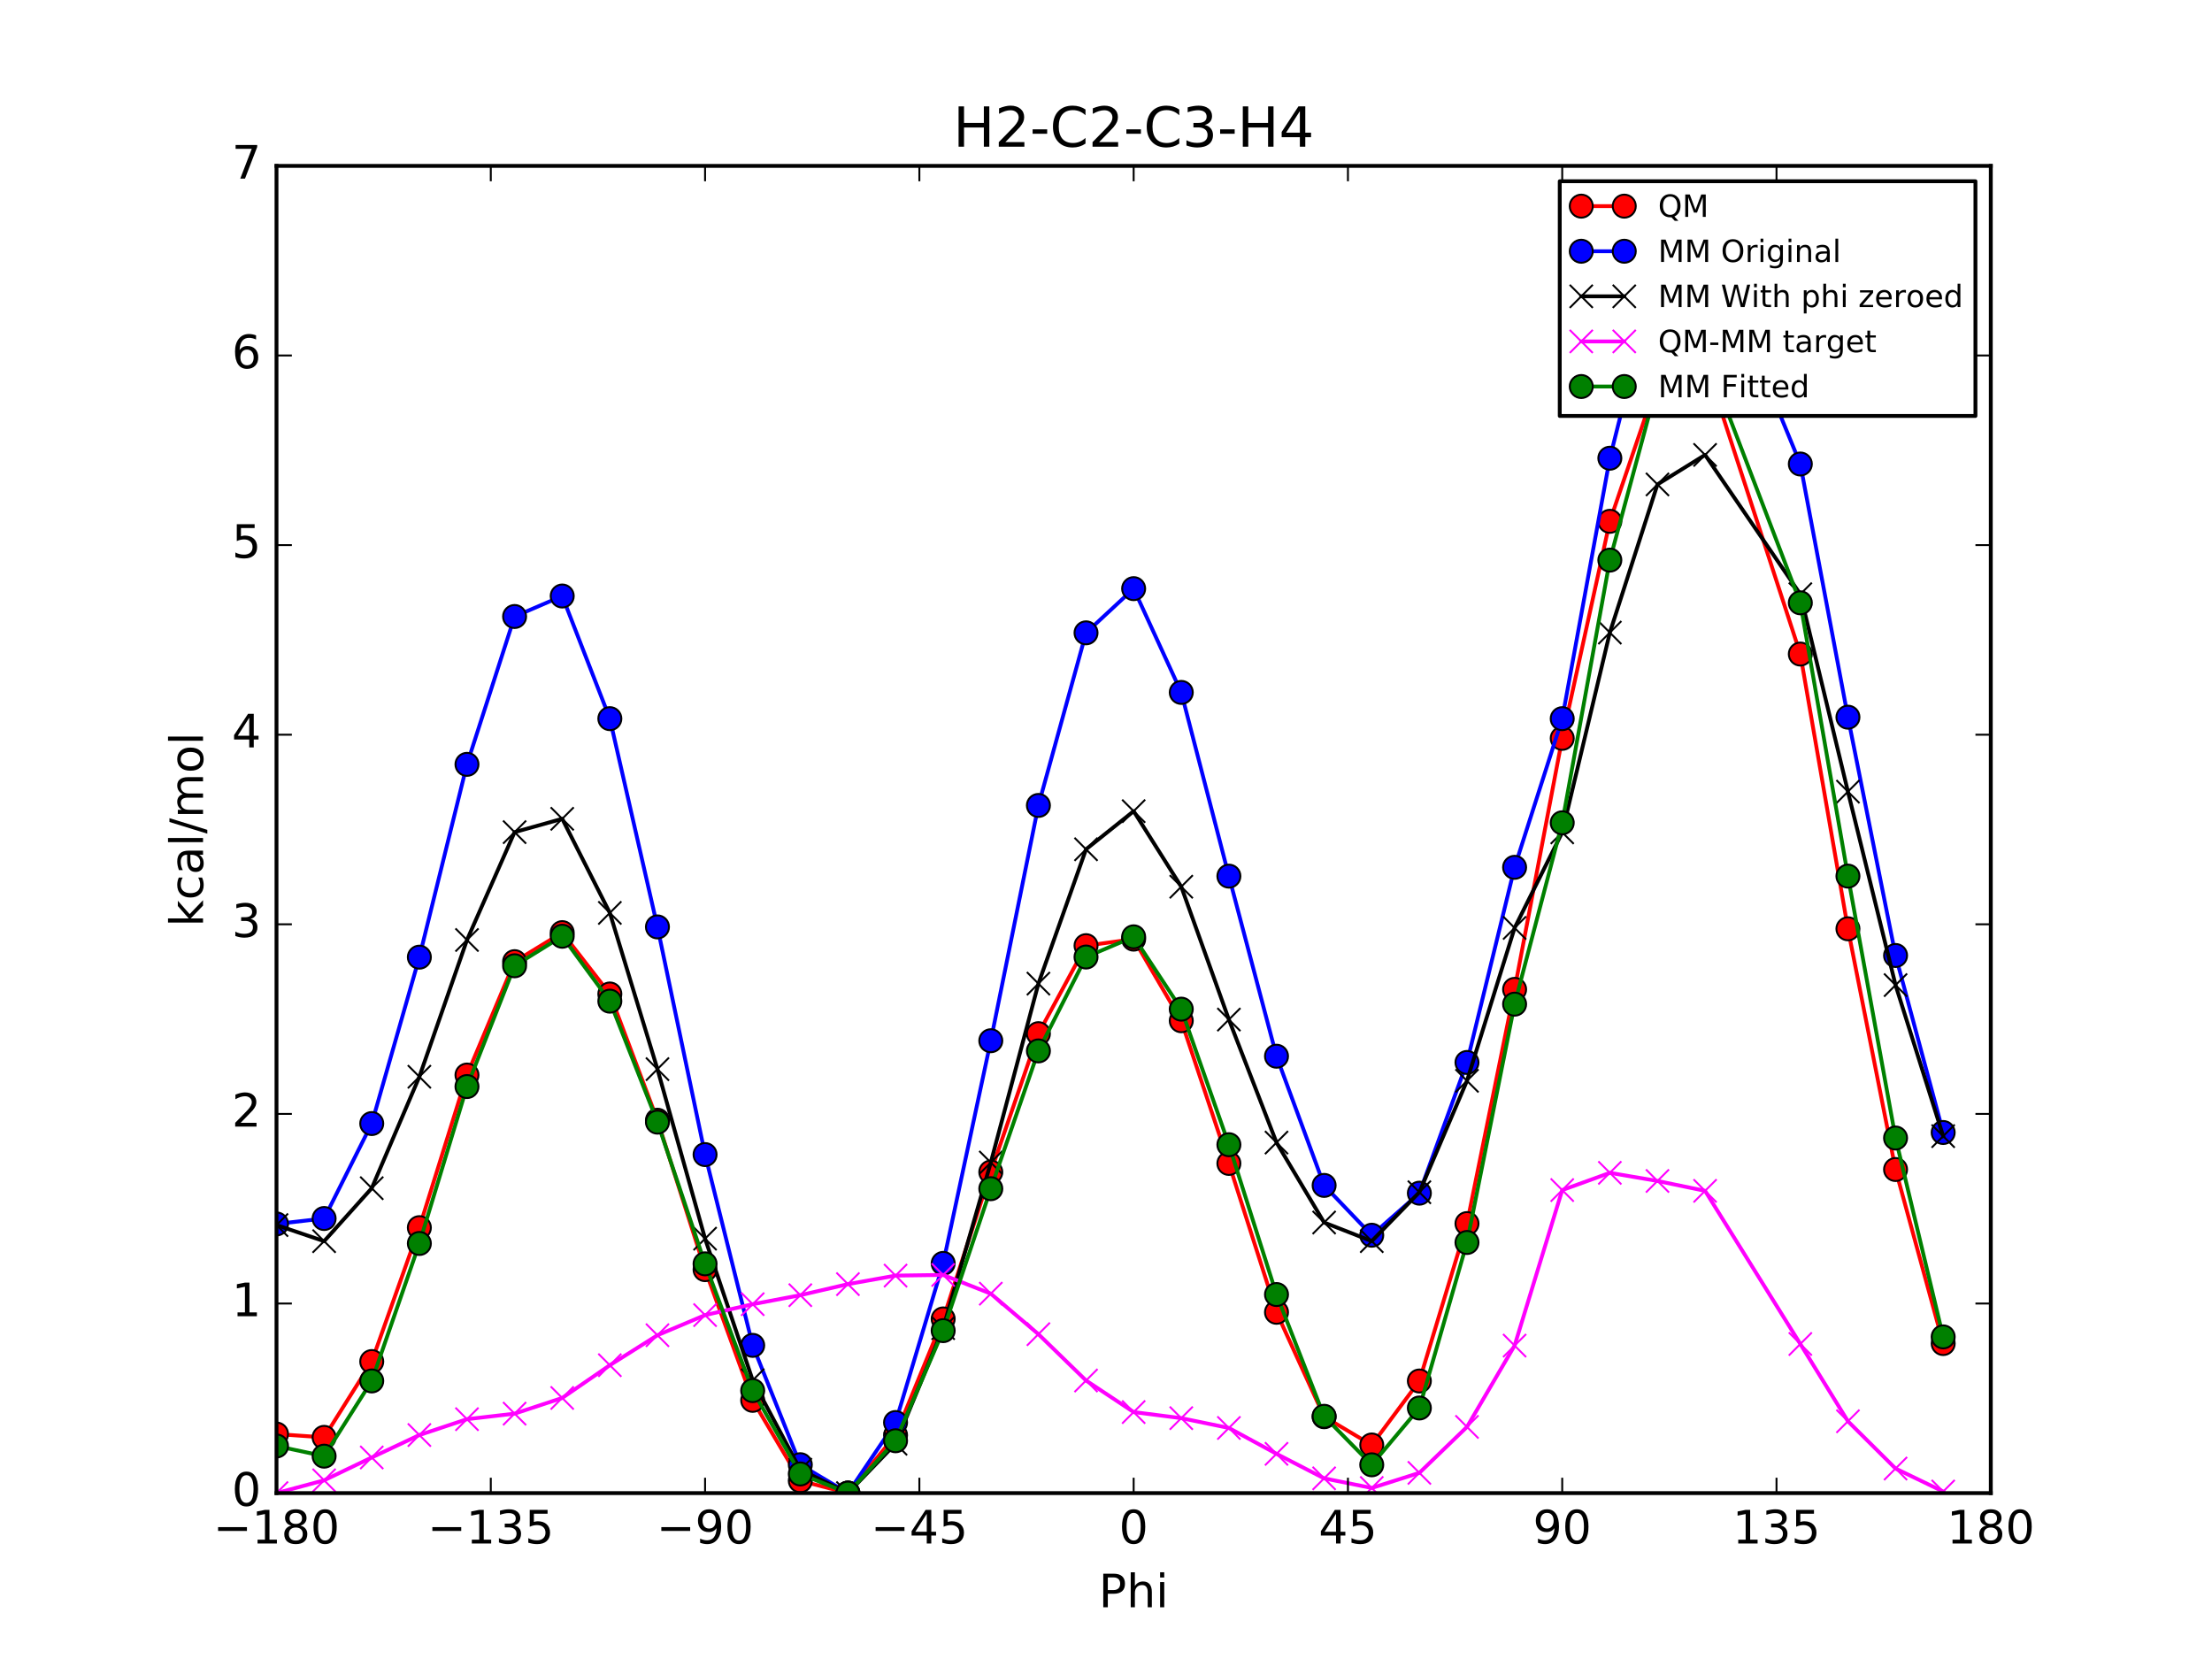 <?xml version="1.0" encoding="utf-8" standalone="no"?>
<!DOCTYPE svg PUBLIC "-//W3C//DTD SVG 1.1//EN"
  "http://www.w3.org/Graphics/SVG/1.1/DTD/svg11.dtd">
<!-- Created with matplotlib (http://matplotlib.org/) -->
<svg height="432pt" version="1.1" viewBox="0 0 576 432" width="576pt" xmlns="http://www.w3.org/2000/svg" xmlns:xlink="http://www.w3.org/1999/xlink">
 <defs>
  <style type="text/css">
*{stroke-linecap:butt;stroke-linejoin:round;stroke-miterlimit:100000;}
  </style>
 </defs>
 <g id="figure_1">
  <g id="patch_1">
   <path d="M 0 432 
L 576 432 
L 576 0 
L 0 0 
z
" style="fill:#ffffff;"/>
  </g>
  <g id="axes_1">
   <g id="patch_2">
    <path d="M 72 388.8 
L 518.4 388.8 
L 518.4 43.2 
L 72 43.2 
z
" style="fill:#ffffff;"/>
   </g>
   <g id="line2d_1">
    <path clip-path="url(#p1c3693e12d)" d="M 72.001 373.425 
L 84.4 374.288 
L 96.8 354.546 
L 109.2 319.678 
L 121.6 279.938 
L 134 250.413 
L 146.4 242.854 
L 158.8 258.829 
L 171.2 291.705 
L 183.6 330.614 
L 196 364.647 
L 208.4 385.587 
L 220.8 388.8 
L 233.2 373.721 
L 245.6 343.446 
L 258 305.204 
L 270.4 269.165 
L 282.8 246.247 
L 295.199 244.547 
L 307.6 265.8 
L 320 302.952 
L 332.4 341.714 
L 344.8 368.914 
L 357.2 376.272 
L 369.6 359.607 
L 382 318.619 
L 394.4 257.632 
L 406.8 192.262 
L 419.2 135.75 
L 431.6 99.278 
L 444 94.169 
L 468.8 170.315 
L 481.2 241.856 
L 493.6 304.539 
L 506 349.854 
" style="fill:none;stroke:#ff0000;stroke-linecap:square;"/>
    <defs>
     <path d="M 0 3 
C 0.796 3 1.559 2.684 2.121 2.121 
C 2.684 1.559 3 0.796 3 0 
C 3 -0.796 2.684 -1.559 2.121 -2.121 
C 1.559 -2.684 0.796 -3 0 -3 
C -0.796 -3 -1.559 -2.684 -2.121 -2.121 
C -2.684 -1.559 -3 -0.796 -3 0 
C -3 0.796 -2.684 1.559 -2.121 2.121 
C -1.559 2.684 -0.796 3 0 3 
z
" id="m25668b4a62" style="stroke:#000000;stroke-width:0.5;"/>
    </defs>
    <g clip-path="url(#p1c3693e12d)">
     <use style="fill:#ff0000;stroke:#000000;stroke-width:0.5;" x="72.001" xlink:href="#m25668b4a62" y="373.425"/>
     <use style="fill:#ff0000;stroke:#000000;stroke-width:0.5;" x="84.4" xlink:href="#m25668b4a62" y="374.288"/>
     <use style="fill:#ff0000;stroke:#000000;stroke-width:0.5;" x="96.8" xlink:href="#m25668b4a62" y="354.546"/>
     <use style="fill:#ff0000;stroke:#000000;stroke-width:0.5;" x="109.2" xlink:href="#m25668b4a62" y="319.678"/>
     <use style="fill:#ff0000;stroke:#000000;stroke-width:0.5;" x="121.6" xlink:href="#m25668b4a62" y="279.938"/>
     <use style="fill:#ff0000;stroke:#000000;stroke-width:0.5;" x="134" xlink:href="#m25668b4a62" y="250.413"/>
     <use style="fill:#ff0000;stroke:#000000;stroke-width:0.5;" x="146.4" xlink:href="#m25668b4a62" y="242.854"/>
     <use style="fill:#ff0000;stroke:#000000;stroke-width:0.5;" x="158.8" xlink:href="#m25668b4a62" y="258.829"/>
     <use style="fill:#ff0000;stroke:#000000;stroke-width:0.5;" x="171.2" xlink:href="#m25668b4a62" y="291.705"/>
     <use style="fill:#ff0000;stroke:#000000;stroke-width:0.5;" x="183.6" xlink:href="#m25668b4a62" y="330.614"/>
     <use style="fill:#ff0000;stroke:#000000;stroke-width:0.5;" x="196" xlink:href="#m25668b4a62" y="364.647"/>
     <use style="fill:#ff0000;stroke:#000000;stroke-width:0.5;" x="208.4" xlink:href="#m25668b4a62" y="385.587"/>
     <use style="fill:#ff0000;stroke:#000000;stroke-width:0.5;" x="220.8" xlink:href="#m25668b4a62" y="388.8"/>
     <use style="fill:#ff0000;stroke:#000000;stroke-width:0.5;" x="233.2" xlink:href="#m25668b4a62" y="373.721"/>
     <use style="fill:#ff0000;stroke:#000000;stroke-width:0.5;" x="245.6" xlink:href="#m25668b4a62" y="343.446"/>
     <use style="fill:#ff0000;stroke:#000000;stroke-width:0.5;" x="258" xlink:href="#m25668b4a62" y="305.204"/>
     <use style="fill:#ff0000;stroke:#000000;stroke-width:0.5;" x="270.4" xlink:href="#m25668b4a62" y="269.165"/>
     <use style="fill:#ff0000;stroke:#000000;stroke-width:0.5;" x="282.8" xlink:href="#m25668b4a62" y="246.247"/>
     <use style="fill:#ff0000;stroke:#000000;stroke-width:0.5;" x="295.199" xlink:href="#m25668b4a62" y="244.547"/>
     <use style="fill:#ff0000;stroke:#000000;stroke-width:0.5;" x="307.6" xlink:href="#m25668b4a62" y="265.8"/>
     <use style="fill:#ff0000;stroke:#000000;stroke-width:0.5;" x="320" xlink:href="#m25668b4a62" y="302.952"/>
     <use style="fill:#ff0000;stroke:#000000;stroke-width:0.5;" x="332.4" xlink:href="#m25668b4a62" y="341.714"/>
     <use style="fill:#ff0000;stroke:#000000;stroke-width:0.5;" x="344.8" xlink:href="#m25668b4a62" y="368.914"/>
     <use style="fill:#ff0000;stroke:#000000;stroke-width:0.5;" x="357.2" xlink:href="#m25668b4a62" y="376.272"/>
     <use style="fill:#ff0000;stroke:#000000;stroke-width:0.5;" x="369.6" xlink:href="#m25668b4a62" y="359.607"/>
     <use style="fill:#ff0000;stroke:#000000;stroke-width:0.5;" x="382" xlink:href="#m25668b4a62" y="318.619"/>
     <use style="fill:#ff0000;stroke:#000000;stroke-width:0.5;" x="394.4" xlink:href="#m25668b4a62" y="257.632"/>
     <use style="fill:#ff0000;stroke:#000000;stroke-width:0.5;" x="406.8" xlink:href="#m25668b4a62" y="192.262"/>
     <use style="fill:#ff0000;stroke:#000000;stroke-width:0.5;" x="419.2" xlink:href="#m25668b4a62" y="135.75"/>
     <use style="fill:#ff0000;stroke:#000000;stroke-width:0.5;" x="431.6" xlink:href="#m25668b4a62" y="99.278"/>
     <use style="fill:#ff0000;stroke:#000000;stroke-width:0.5;" x="444" xlink:href="#m25668b4a62" y="94.169"/>
     <use style="fill:#ff0000;stroke:#000000;stroke-width:0.5;" x="468.8" xlink:href="#m25668b4a62" y="170.315"/>
     <use style="fill:#ff0000;stroke:#000000;stroke-width:0.5;" x="481.2" xlink:href="#m25668b4a62" y="241.856"/>
     <use style="fill:#ff0000;stroke:#000000;stroke-width:0.5;" x="493.6" xlink:href="#m25668b4a62" y="304.539"/>
     <use style="fill:#ff0000;stroke:#000000;stroke-width:0.5;" x="506" xlink:href="#m25668b4a62" y="349.854"/>
    </g>
   </g>
   <g id="line2d_2">
    <path clip-path="url(#p1c3693e12d)" d="M 72.001 318.711 
L 84.4 317.297 
L 96.8 292.571 
L 109.2 249.241 
L 121.6 199.035 
L 134 160.536 
L 146.4 155.201 
L 158.8 187.134 
L 171.2 241.368 
L 183.6 300.653 
L 196 350.331 
L 208.4 381.404 
L 220.8 388.8 
L 233.2 370.42 
L 245.6 328.984 
L 258 271.003 
L 270.4 209.735 
L 282.8 164.791 
L 295.199 153.281 
L 307.6 180.302 
L 320 228.144 
L 332.4 275.036 
L 344.8 308.68 
L 357.2 321.65 
L 369.6 310.7 
L 382 276.663 
L 394.4 225.848 
L 406.8 187.138 
L 419.2 119.318 
L 431.6 70.005 
L 444 60.569 
L 468.8 120.826 
L 481.2 186.754 
L 493.6 248.807 
L 506 294.898 
" style="fill:none;stroke:#0000ff;stroke-linecap:square;"/>
    <defs>
     <path d="M 0 3 
C 0.796 3 1.559 2.684 2.121 2.121 
C 2.684 1.559 3 0.796 3 0 
C 3 -0.796 2.684 -1.559 2.121 -2.121 
C 1.559 -2.684 0.796 -3 0 -3 
C -0.796 -3 -1.559 -2.684 -2.121 -2.121 
C -2.684 -1.559 -3 -0.796 -3 0 
C -3 0.796 -2.684 1.559 -2.121 2.121 
C -1.559 2.684 -0.796 3 0 3 
z
" id="m9c90430de3" style="stroke:#000000;stroke-width:0.5;"/>
    </defs>
    <g clip-path="url(#p1c3693e12d)">
     <use style="fill:#0000ff;stroke:#000000;stroke-width:0.5;" x="72.001" xlink:href="#m9c90430de3" y="318.711"/>
     <use style="fill:#0000ff;stroke:#000000;stroke-width:0.5;" x="84.4" xlink:href="#m9c90430de3" y="317.297"/>
     <use style="fill:#0000ff;stroke:#000000;stroke-width:0.5;" x="96.8" xlink:href="#m9c90430de3" y="292.571"/>
     <use style="fill:#0000ff;stroke:#000000;stroke-width:0.5;" x="109.2" xlink:href="#m9c90430de3" y="249.241"/>
     <use style="fill:#0000ff;stroke:#000000;stroke-width:0.5;" x="121.6" xlink:href="#m9c90430de3" y="199.035"/>
     <use style="fill:#0000ff;stroke:#000000;stroke-width:0.5;" x="134" xlink:href="#m9c90430de3" y="160.536"/>
     <use style="fill:#0000ff;stroke:#000000;stroke-width:0.5;" x="146.4" xlink:href="#m9c90430de3" y="155.201"/>
     <use style="fill:#0000ff;stroke:#000000;stroke-width:0.5;" x="158.8" xlink:href="#m9c90430de3" y="187.134"/>
     <use style="fill:#0000ff;stroke:#000000;stroke-width:0.5;" x="171.2" xlink:href="#m9c90430de3" y="241.368"/>
     <use style="fill:#0000ff;stroke:#000000;stroke-width:0.5;" x="183.6" xlink:href="#m9c90430de3" y="300.653"/>
     <use style="fill:#0000ff;stroke:#000000;stroke-width:0.5;" x="196" xlink:href="#m9c90430de3" y="350.331"/>
     <use style="fill:#0000ff;stroke:#000000;stroke-width:0.5;" x="208.4" xlink:href="#m9c90430de3" y="381.404"/>
     <use style="fill:#0000ff;stroke:#000000;stroke-width:0.5;" x="220.8" xlink:href="#m9c90430de3" y="388.8"/>
     <use style="fill:#0000ff;stroke:#000000;stroke-width:0.5;" x="233.2" xlink:href="#m9c90430de3" y="370.42"/>
     <use style="fill:#0000ff;stroke:#000000;stroke-width:0.5;" x="245.6" xlink:href="#m9c90430de3" y="328.984"/>
     <use style="fill:#0000ff;stroke:#000000;stroke-width:0.5;" x="258" xlink:href="#m9c90430de3" y="271.003"/>
     <use style="fill:#0000ff;stroke:#000000;stroke-width:0.5;" x="270.4" xlink:href="#m9c90430de3" y="209.735"/>
     <use style="fill:#0000ff;stroke:#000000;stroke-width:0.5;" x="282.8" xlink:href="#m9c90430de3" y="164.791"/>
     <use style="fill:#0000ff;stroke:#000000;stroke-width:0.5;" x="295.199" xlink:href="#m9c90430de3" y="153.281"/>
     <use style="fill:#0000ff;stroke:#000000;stroke-width:0.5;" x="307.6" xlink:href="#m9c90430de3" y="180.302"/>
     <use style="fill:#0000ff;stroke:#000000;stroke-width:0.5;" x="320" xlink:href="#m9c90430de3" y="228.144"/>
     <use style="fill:#0000ff;stroke:#000000;stroke-width:0.5;" x="332.4" xlink:href="#m9c90430de3" y="275.036"/>
     <use style="fill:#0000ff;stroke:#000000;stroke-width:0.5;" x="344.8" xlink:href="#m9c90430de3" y="308.68"/>
     <use style="fill:#0000ff;stroke:#000000;stroke-width:0.5;" x="357.2" xlink:href="#m9c90430de3" y="321.65"/>
     <use style="fill:#0000ff;stroke:#000000;stroke-width:0.5;" x="369.6" xlink:href="#m9c90430de3" y="310.7"/>
     <use style="fill:#0000ff;stroke:#000000;stroke-width:0.5;" x="382" xlink:href="#m9c90430de3" y="276.663"/>
     <use style="fill:#0000ff;stroke:#000000;stroke-width:0.5;" x="394.4" xlink:href="#m9c90430de3" y="225.848"/>
     <use style="fill:#0000ff;stroke:#000000;stroke-width:0.5;" x="406.8" xlink:href="#m9c90430de3" y="187.138"/>
     <use style="fill:#0000ff;stroke:#000000;stroke-width:0.5;" x="419.2" xlink:href="#m9c90430de3" y="119.318"/>
     <use style="fill:#0000ff;stroke:#000000;stroke-width:0.5;" x="431.6" xlink:href="#m9c90430de3" y="70.005"/>
     <use style="fill:#0000ff;stroke:#000000;stroke-width:0.5;" x="444" xlink:href="#m9c90430de3" y="60.569"/>
     <use style="fill:#0000ff;stroke:#000000;stroke-width:0.5;" x="468.8" xlink:href="#m9c90430de3" y="120.826"/>
     <use style="fill:#0000ff;stroke:#000000;stroke-width:0.5;" x="481.2" xlink:href="#m9c90430de3" y="186.754"/>
     <use style="fill:#0000ff;stroke:#000000;stroke-width:0.5;" x="493.6" xlink:href="#m9c90430de3" y="248.807"/>
     <use style="fill:#0000ff;stroke:#000000;stroke-width:0.5;" x="506" xlink:href="#m9c90430de3" y="294.898"/>
    </g>
   </g>
   <g id="line2d_3">
    <path clip-path="url(#p1c3693e12d)" d="M 72.001 319.008 
L 84.4 323.202 
L 96.8 309.406 
L 109.2 280.381 
L 121.6 244.77 
L 134 216.686 
L 146.4 213.214 
L 158.8 237.717 
L 171.2 278.401 
L 183.6 322.547 
L 196 359.425 
L 208.4 382.705 
L 220.8 388.8 
L 233.2 375.939 
L 245.6 345.842 
L 258 302.72 
L 270.4 256.134 
L 282.8 221.15 
L 295.199 211.229 
L 307.6 230.9 
L 320 265.495 
L 332.4 297.523 
L 344.8 318.34 
L 357.2 323.19 
L 369.6 310.458 
L 382 281.442 
L 394.4 241.627 
L 406.8 216.75 
L 419.2 164.726 
L 431.6 126.139 
L 444 118.458 
L 468.8 154.729 
L 481.2 206.144 
L 493.6 256.517 
L 506 295.852 
" style="fill:none;stroke:#000000;stroke-linecap:square;"/>
    <defs>
     <path d="M -3 3 
L 3 -3 
M -3 -3 
L 3 3 
" id="m8f3de69d59" style="stroke:#000000;stroke-width:0.5;"/>
    </defs>
    <g clip-path="url(#p1c3693e12d)">
     <use style="stroke:#000000;stroke-width:0.5;" x="72.001" xlink:href="#m8f3de69d59" y="319.008"/>
     <use style="stroke:#000000;stroke-width:0.5;" x="84.4" xlink:href="#m8f3de69d59" y="323.202"/>
     <use style="stroke:#000000;stroke-width:0.5;" x="96.8" xlink:href="#m8f3de69d59" y="309.406"/>
     <use style="stroke:#000000;stroke-width:0.5;" x="109.2" xlink:href="#m8f3de69d59" y="280.381"/>
     <use style="stroke:#000000;stroke-width:0.5;" x="121.6" xlink:href="#m8f3de69d59" y="244.77"/>
     <use style="stroke:#000000;stroke-width:0.5;" x="134" xlink:href="#m8f3de69d59" y="216.686"/>
     <use style="stroke:#000000;stroke-width:0.5;" x="146.4" xlink:href="#m8f3de69d59" y="213.214"/>
     <use style="stroke:#000000;stroke-width:0.5;" x="158.8" xlink:href="#m8f3de69d59" y="237.717"/>
     <use style="stroke:#000000;stroke-width:0.5;" x="171.2" xlink:href="#m8f3de69d59" y="278.401"/>
     <use style="stroke:#000000;stroke-width:0.5;" x="183.6" xlink:href="#m8f3de69d59" y="322.547"/>
     <use style="stroke:#000000;stroke-width:0.5;" x="196" xlink:href="#m8f3de69d59" y="359.425"/>
     <use style="stroke:#000000;stroke-width:0.5;" x="208.4" xlink:href="#m8f3de69d59" y="382.705"/>
     <use style="stroke:#000000;stroke-width:0.5;" x="220.8" xlink:href="#m8f3de69d59" y="388.8"/>
     <use style="stroke:#000000;stroke-width:0.5;" x="233.2" xlink:href="#m8f3de69d59" y="375.939"/>
     <use style="stroke:#000000;stroke-width:0.5;" x="245.6" xlink:href="#m8f3de69d59" y="345.842"/>
     <use style="stroke:#000000;stroke-width:0.5;" x="258" xlink:href="#m8f3de69d59" y="302.72"/>
     <use style="stroke:#000000;stroke-width:0.5;" x="270.4" xlink:href="#m8f3de69d59" y="256.134"/>
     <use style="stroke:#000000;stroke-width:0.5;" x="282.8" xlink:href="#m8f3de69d59" y="221.15"/>
     <use style="stroke:#000000;stroke-width:0.5;" x="295.199" xlink:href="#m8f3de69d59" y="211.229"/>
     <use style="stroke:#000000;stroke-width:0.5;" x="307.6" xlink:href="#m8f3de69d59" y="230.9"/>
     <use style="stroke:#000000;stroke-width:0.5;" x="320" xlink:href="#m8f3de69d59" y="265.495"/>
     <use style="stroke:#000000;stroke-width:0.5;" x="332.4" xlink:href="#m8f3de69d59" y="297.523"/>
     <use style="stroke:#000000;stroke-width:0.5;" x="344.8" xlink:href="#m8f3de69d59" y="318.34"/>
     <use style="stroke:#000000;stroke-width:0.5;" x="357.2" xlink:href="#m8f3de69d59" y="323.19"/>
     <use style="stroke:#000000;stroke-width:0.5;" x="369.6" xlink:href="#m8f3de69d59" y="310.458"/>
     <use style="stroke:#000000;stroke-width:0.5;" x="382" xlink:href="#m8f3de69d59" y="281.442"/>
     <use style="stroke:#000000;stroke-width:0.5;" x="394.4" xlink:href="#m8f3de69d59" y="241.627"/>
     <use style="stroke:#000000;stroke-width:0.5;" x="406.8" xlink:href="#m8f3de69d59" y="216.75"/>
     <use style="stroke:#000000;stroke-width:0.5;" x="419.2" xlink:href="#m8f3de69d59" y="164.726"/>
     <use style="stroke:#000000;stroke-width:0.5;" x="431.6" xlink:href="#m8f3de69d59" y="126.139"/>
     <use style="stroke:#000000;stroke-width:0.5;" x="444" xlink:href="#m8f3de69d59" y="118.458"/>
     <use style="stroke:#000000;stroke-width:0.5;" x="468.8" xlink:href="#m8f3de69d59" y="154.729"/>
     <use style="stroke:#000000;stroke-width:0.5;" x="481.2" xlink:href="#m8f3de69d59" y="206.144"/>
     <use style="stroke:#000000;stroke-width:0.5;" x="493.6" xlink:href="#m8f3de69d59" y="256.517"/>
     <use style="stroke:#000000;stroke-width:0.5;" x="506" xlink:href="#m8f3de69d59" y="295.852"/>
    </g>
   </g>
   <g id="line2d_4">
    <path clip-path="url(#p1c3693e12d)" d="M 72.001 388.8 
L 84.4 385.469 
L 96.8 379.523 
L 109.2 373.68 
L 121.6 369.551 
L 134 368.11 
L 146.4 364.023 
L 158.8 355.495 
L 171.2 347.687 
L 183.6 342.451 
L 196 339.606 
L 208.4 337.265 
L 220.8 334.383 
L 233.2 332.165 
L 245.6 331.988 
L 258 336.867 
L 270.4 347.414 
L 282.8 359.48 
L 295.199 367.701 
L 307.6 369.283 
L 320 371.839 
L 332.4 378.574 
L 344.8 384.957 
L 357.2 387.466 
L 369.6 383.532 
L 382 371.561 
L 394.4 350.389 
L 406.8 309.895 
L 419.2 305.407 
L 431.6 307.521 
L 444 310.094 
L 468.8 349.969 
L 481.2 370.095 
L 493.6 382.405 
L 506 388.385 
" style="fill:none;stroke:#ff00ff;stroke-linecap:square;"/>
    <defs>
     <path d="M -3 3 
L 3 -3 
M -3 -3 
L 3 3 
" id="mae9de27ed0" style="stroke:#ff00ff;stroke-width:0.5;"/>
    </defs>
    <g clip-path="url(#p1c3693e12d)">
     <use style="fill:#ff00ff;stroke:#ff00ff;stroke-width:0.5;" x="72.001" xlink:href="#mae9de27ed0" y="388.8"/>
     <use style="fill:#ff00ff;stroke:#ff00ff;stroke-width:0.5;" x="84.4" xlink:href="#mae9de27ed0" y="385.469"/>
     <use style="fill:#ff00ff;stroke:#ff00ff;stroke-width:0.5;" x="96.8" xlink:href="#mae9de27ed0" y="379.523"/>
     <use style="fill:#ff00ff;stroke:#ff00ff;stroke-width:0.5;" x="109.2" xlink:href="#mae9de27ed0" y="373.68"/>
     <use style="fill:#ff00ff;stroke:#ff00ff;stroke-width:0.5;" x="121.6" xlink:href="#mae9de27ed0" y="369.551"/>
     <use style="fill:#ff00ff;stroke:#ff00ff;stroke-width:0.5;" x="134" xlink:href="#mae9de27ed0" y="368.11"/>
     <use style="fill:#ff00ff;stroke:#ff00ff;stroke-width:0.5;" x="146.4" xlink:href="#mae9de27ed0" y="364.023"/>
     <use style="fill:#ff00ff;stroke:#ff00ff;stroke-width:0.5;" x="158.8" xlink:href="#mae9de27ed0" y="355.495"/>
     <use style="fill:#ff00ff;stroke:#ff00ff;stroke-width:0.5;" x="171.2" xlink:href="#mae9de27ed0" y="347.687"/>
     <use style="fill:#ff00ff;stroke:#ff00ff;stroke-width:0.5;" x="183.6" xlink:href="#mae9de27ed0" y="342.451"/>
     <use style="fill:#ff00ff;stroke:#ff00ff;stroke-width:0.5;" x="196" xlink:href="#mae9de27ed0" y="339.606"/>
     <use style="fill:#ff00ff;stroke:#ff00ff;stroke-width:0.5;" x="208.4" xlink:href="#mae9de27ed0" y="337.265"/>
     <use style="fill:#ff00ff;stroke:#ff00ff;stroke-width:0.5;" x="220.8" xlink:href="#mae9de27ed0" y="334.383"/>
     <use style="fill:#ff00ff;stroke:#ff00ff;stroke-width:0.5;" x="233.2" xlink:href="#mae9de27ed0" y="332.165"/>
     <use style="fill:#ff00ff;stroke:#ff00ff;stroke-width:0.5;" x="245.6" xlink:href="#mae9de27ed0" y="331.988"/>
     <use style="fill:#ff00ff;stroke:#ff00ff;stroke-width:0.5;" x="258" xlink:href="#mae9de27ed0" y="336.867"/>
     <use style="fill:#ff00ff;stroke:#ff00ff;stroke-width:0.5;" x="270.4" xlink:href="#mae9de27ed0" y="347.414"/>
     <use style="fill:#ff00ff;stroke:#ff00ff;stroke-width:0.5;" x="282.8" xlink:href="#mae9de27ed0" y="359.48"/>
     <use style="fill:#ff00ff;stroke:#ff00ff;stroke-width:0.5;" x="295.199" xlink:href="#mae9de27ed0" y="367.701"/>
     <use style="fill:#ff00ff;stroke:#ff00ff;stroke-width:0.5;" x="307.6" xlink:href="#mae9de27ed0" y="369.283"/>
     <use style="fill:#ff00ff;stroke:#ff00ff;stroke-width:0.5;" x="320" xlink:href="#mae9de27ed0" y="371.839"/>
     <use style="fill:#ff00ff;stroke:#ff00ff;stroke-width:0.5;" x="332.4" xlink:href="#mae9de27ed0" y="378.574"/>
     <use style="fill:#ff00ff;stroke:#ff00ff;stroke-width:0.5;" x="344.8" xlink:href="#mae9de27ed0" y="384.957"/>
     <use style="fill:#ff00ff;stroke:#ff00ff;stroke-width:0.5;" x="357.2" xlink:href="#mae9de27ed0" y="387.466"/>
     <use style="fill:#ff00ff;stroke:#ff00ff;stroke-width:0.5;" x="369.6" xlink:href="#mae9de27ed0" y="383.532"/>
     <use style="fill:#ff00ff;stroke:#ff00ff;stroke-width:0.5;" x="382" xlink:href="#mae9de27ed0" y="371.561"/>
     <use style="fill:#ff00ff;stroke:#ff00ff;stroke-width:0.5;" x="394.4" xlink:href="#mae9de27ed0" y="350.389"/>
     <use style="fill:#ff00ff;stroke:#ff00ff;stroke-width:0.5;" x="406.8" xlink:href="#mae9de27ed0" y="309.895"/>
     <use style="fill:#ff00ff;stroke:#ff00ff;stroke-width:0.5;" x="419.2" xlink:href="#mae9de27ed0" y="305.407"/>
     <use style="fill:#ff00ff;stroke:#ff00ff;stroke-width:0.5;" x="431.6" xlink:href="#mae9de27ed0" y="307.521"/>
     <use style="fill:#ff00ff;stroke:#ff00ff;stroke-width:0.5;" x="444" xlink:href="#mae9de27ed0" y="310.094"/>
     <use style="fill:#ff00ff;stroke:#ff00ff;stroke-width:0.5;" x="468.8" xlink:href="#mae9de27ed0" y="349.969"/>
     <use style="fill:#ff00ff;stroke:#ff00ff;stroke-width:0.5;" x="481.2" xlink:href="#mae9de27ed0" y="370.095"/>
     <use style="fill:#ff00ff;stroke:#ff00ff;stroke-width:0.5;" x="493.6" xlink:href="#mae9de27ed0" y="382.405"/>
     <use style="fill:#ff00ff;stroke:#ff00ff;stroke-width:0.5;" x="506" xlink:href="#mae9de27ed0" y="388.385"/>
    </g>
   </g>
   <g id="line2d_5">
    <path clip-path="url(#p1c3693e12d)" d="M 72.001 376.532 
L 84.4 379.18 
L 96.8 359.596 
L 109.2 323.796 
L 121.6 282.936 
L 134 251.49 
L 146.4 243.797 
L 158.8 260.701 
L 171.2 292.202 
L 183.6 329.102 
L 196 362.111 
L 208.4 383.816 
L 220.8 388.8 
L 233.2 375.172 
L 245.6 346.496 
L 258 309.537 
L 270.4 273.655 
L 282.8 249.208 
L 295.199 243.947 
L 307.6 262.78 
L 320 298.077 
L 332.4 337.092 
L 344.8 368.801 
L 357.2 381.431 
L 369.6 366.641 
L 382 323.539 
L 394.4 261.481 
L 406.8 214.25 
L 419.2 145.85 
L 431.6 99.961 
L 444 92.046 
L 468.8 156.969 
L 481.2 228.138 
L 493.6 296.34 
L 506 348.123 
" style="fill:none;stroke:#008000;stroke-linecap:square;"/>
    <defs>
     <path d="M 0 3 
C 0.796 3 1.559 2.684 2.121 2.121 
C 2.684 1.559 3 0.796 3 0 
C 3 -0.796 2.684 -1.559 2.121 -2.121 
C 1.559 -2.684 0.796 -3 0 -3 
C -0.796 -3 -1.559 -2.684 -2.121 -2.121 
C -2.684 -1.559 -3 -0.796 -3 0 
C -3 0.796 -2.684 1.559 -2.121 2.121 
C -1.559 2.684 -0.796 3 0 3 
z
" id="mfaa2180fe4" style="stroke:#000000;stroke-width:0.5;"/>
    </defs>
    <g clip-path="url(#p1c3693e12d)">
     <use style="fill:#008000;stroke:#000000;stroke-width:0.5;" x="72.001" xlink:href="#mfaa2180fe4" y="376.532"/>
     <use style="fill:#008000;stroke:#000000;stroke-width:0.5;" x="84.4" xlink:href="#mfaa2180fe4" y="379.18"/>
     <use style="fill:#008000;stroke:#000000;stroke-width:0.5;" x="96.8" xlink:href="#mfaa2180fe4" y="359.596"/>
     <use style="fill:#008000;stroke:#000000;stroke-width:0.5;" x="109.2" xlink:href="#mfaa2180fe4" y="323.796"/>
     <use style="fill:#008000;stroke:#000000;stroke-width:0.5;" x="121.6" xlink:href="#mfaa2180fe4" y="282.936"/>
     <use style="fill:#008000;stroke:#000000;stroke-width:0.5;" x="134" xlink:href="#mfaa2180fe4" y="251.49"/>
     <use style="fill:#008000;stroke:#000000;stroke-width:0.5;" x="146.4" xlink:href="#mfaa2180fe4" y="243.797"/>
     <use style="fill:#008000;stroke:#000000;stroke-width:0.5;" x="158.8" xlink:href="#mfaa2180fe4" y="260.701"/>
     <use style="fill:#008000;stroke:#000000;stroke-width:0.5;" x="171.2" xlink:href="#mfaa2180fe4" y="292.202"/>
     <use style="fill:#008000;stroke:#000000;stroke-width:0.5;" x="183.6" xlink:href="#mfaa2180fe4" y="329.102"/>
     <use style="fill:#008000;stroke:#000000;stroke-width:0.5;" x="196" xlink:href="#mfaa2180fe4" y="362.111"/>
     <use style="fill:#008000;stroke:#000000;stroke-width:0.5;" x="208.4" xlink:href="#mfaa2180fe4" y="383.816"/>
     <use style="fill:#008000;stroke:#000000;stroke-width:0.5;" x="220.8" xlink:href="#mfaa2180fe4" y="388.8"/>
     <use style="fill:#008000;stroke:#000000;stroke-width:0.5;" x="233.2" xlink:href="#mfaa2180fe4" y="375.172"/>
     <use style="fill:#008000;stroke:#000000;stroke-width:0.5;" x="245.6" xlink:href="#mfaa2180fe4" y="346.496"/>
     <use style="fill:#008000;stroke:#000000;stroke-width:0.5;" x="258" xlink:href="#mfaa2180fe4" y="309.537"/>
     <use style="fill:#008000;stroke:#000000;stroke-width:0.5;" x="270.4" xlink:href="#mfaa2180fe4" y="273.655"/>
     <use style="fill:#008000;stroke:#000000;stroke-width:0.5;" x="282.8" xlink:href="#mfaa2180fe4" y="249.208"/>
     <use style="fill:#008000;stroke:#000000;stroke-width:0.5;" x="295.199" xlink:href="#mfaa2180fe4" y="243.947"/>
     <use style="fill:#008000;stroke:#000000;stroke-width:0.5;" x="307.6" xlink:href="#mfaa2180fe4" y="262.78"/>
     <use style="fill:#008000;stroke:#000000;stroke-width:0.5;" x="320" xlink:href="#mfaa2180fe4" y="298.077"/>
     <use style="fill:#008000;stroke:#000000;stroke-width:0.5;" x="332.4" xlink:href="#mfaa2180fe4" y="337.092"/>
     <use style="fill:#008000;stroke:#000000;stroke-width:0.5;" x="344.8" xlink:href="#mfaa2180fe4" y="368.801"/>
     <use style="fill:#008000;stroke:#000000;stroke-width:0.5;" x="357.2" xlink:href="#mfaa2180fe4" y="381.431"/>
     <use style="fill:#008000;stroke:#000000;stroke-width:0.5;" x="369.6" xlink:href="#mfaa2180fe4" y="366.641"/>
     <use style="fill:#008000;stroke:#000000;stroke-width:0.5;" x="382" xlink:href="#mfaa2180fe4" y="323.539"/>
     <use style="fill:#008000;stroke:#000000;stroke-width:0.5;" x="394.4" xlink:href="#mfaa2180fe4" y="261.481"/>
     <use style="fill:#008000;stroke:#000000;stroke-width:0.5;" x="406.8" xlink:href="#mfaa2180fe4" y="214.25"/>
     <use style="fill:#008000;stroke:#000000;stroke-width:0.5;" x="419.2" xlink:href="#mfaa2180fe4" y="145.85"/>
     <use style="fill:#008000;stroke:#000000;stroke-width:0.5;" x="431.6" xlink:href="#mfaa2180fe4" y="99.961"/>
     <use style="fill:#008000;stroke:#000000;stroke-width:0.5;" x="444" xlink:href="#mfaa2180fe4" y="92.046"/>
     <use style="fill:#008000;stroke:#000000;stroke-width:0.5;" x="468.8" xlink:href="#mfaa2180fe4" y="156.969"/>
     <use style="fill:#008000;stroke:#000000;stroke-width:0.5;" x="481.2" xlink:href="#mfaa2180fe4" y="228.138"/>
     <use style="fill:#008000;stroke:#000000;stroke-width:0.5;" x="493.6" xlink:href="#mfaa2180fe4" y="296.34"/>
     <use style="fill:#008000;stroke:#000000;stroke-width:0.5;" x="506" xlink:href="#mfaa2180fe4" y="348.123"/>
    </g>
   </g>
   <g id="patch_3">
    <path d="M 72 388.8 
L 518.4 388.8 
" style="fill:none;stroke:#000000;stroke-linecap:square;stroke-linejoin:miter;"/>
   </g>
   <g id="patch_4">
    <path d="M 72 43.2 
L 518.4 43.2 
" style="fill:none;stroke:#000000;stroke-linecap:square;stroke-linejoin:miter;"/>
   </g>
   <g id="patch_5">
    <path d="M 518.4 388.8 
L 518.4 43.2 
" style="fill:none;stroke:#000000;stroke-linecap:square;stroke-linejoin:miter;"/>
   </g>
   <g id="patch_6">
    <path d="M 72 388.8 
L 72 43.2 
" style="fill:none;stroke:#000000;stroke-linecap:square;stroke-linejoin:miter;"/>
   </g>
   <g id="matplotlib.axis_1">
    <g id="xtick_1">
     <g id="line2d_6">
      <defs>
       <path d="M 0 0 
L 0 -4 
" id="mafe232d48e" style="stroke:#000000;stroke-width:0.5;"/>
      </defs>
      <g>
       <use style="stroke:#000000;stroke-width:0.5;" x="72.0" xlink:href="#mafe232d48e" y="388.8"/>
      </g>
     </g>
     <g id="line2d_7">
      <defs>
       <path d="M 0 0 
L 0 4 
" id="m7c49c5b4bf" style="stroke:#000000;stroke-width:0.5;"/>
      </defs>
      <g>
       <use style="stroke:#000000;stroke-width:0.5;" x="72.0" xlink:href="#m7c49c5b4bf" y="43.2"/>
      </g>
     </g>
     <g id="text_1">
      <!-- −180 -->
      <defs>
       <path d="M 10.594 35.5 
L 73.188 35.5 
L 73.188 27.203 
L 10.594 27.203 
z
" id="BitstreamVeraSans-Roman-2212"/>
       <path d="M 12.406 8.297 
L 28.516 8.297 
L 28.516 63.922 
L 10.984 60.406 
L 10.984 69.391 
L 28.422 72.906 
L 38.281 72.906 
L 38.281 8.297 
L 54.391 8.297 
L 54.391 0 
L 12.406 0 
z
" id="BitstreamVeraSans-Roman-31"/>
       <path d="M 31.781 66.406 
Q 24.172 66.406 20.328 58.906 
Q 16.5 51.422 16.5 36.375 
Q 16.5 21.391 20.328 13.891 
Q 24.172 6.391 31.781 6.391 
Q 39.453 6.391 43.281 13.891 
Q 47.125 21.391 47.125 36.375 
Q 47.125 51.422 43.281 58.906 
Q 39.453 66.406 31.781 66.406 
M 31.781 74.219 
Q 44.047 74.219 50.516 64.516 
Q 56.984 54.828 56.984 36.375 
Q 56.984 17.969 50.516 8.266 
Q 44.047 -1.422 31.781 -1.422 
Q 19.531 -1.422 13.062 8.266 
Q 6.594 17.969 6.594 36.375 
Q 6.594 54.828 13.062 64.516 
Q 19.531 74.219 31.781 74.219 
" id="BitstreamVeraSans-Roman-30"/>
       <path d="M 31.781 34.625 
Q 24.75 34.625 20.719 30.859 
Q 16.703 27.094 16.703 20.516 
Q 16.703 13.922 20.719 10.156 
Q 24.75 6.391 31.781 6.391 
Q 38.812 6.391 42.859 10.172 
Q 46.922 13.969 46.922 20.516 
Q 46.922 27.094 42.891 30.859 
Q 38.875 34.625 31.781 34.625 
M 21.922 38.812 
Q 15.578 40.375 12.031 44.719 
Q 8.5 49.078 8.5 55.328 
Q 8.5 64.062 14.719 69.141 
Q 20.953 74.219 31.781 74.219 
Q 42.672 74.219 48.875 69.141 
Q 55.078 64.062 55.078 55.328 
Q 55.078 49.078 51.531 44.719 
Q 48 40.375 41.703 38.812 
Q 48.828 37.156 52.797 32.312 
Q 56.781 27.484 56.781 20.516 
Q 56.781 9.906 50.312 4.234 
Q 43.844 -1.422 31.781 -1.422 
Q 19.734 -1.422 13.25 4.234 
Q 6.781 9.906 6.781 20.516 
Q 6.781 27.484 10.781 32.312 
Q 14.797 37.156 21.922 38.812 
M 18.312 54.391 
Q 18.312 48.734 21.844 45.562 
Q 25.391 42.391 31.781 42.391 
Q 38.141 42.391 41.719 45.562 
Q 45.312 48.734 45.312 54.391 
Q 45.312 60.062 41.719 63.234 
Q 38.141 66.406 31.781 66.406 
Q 25.391 66.406 21.844 63.234 
Q 18.312 60.062 18.312 54.391 
" id="BitstreamVeraSans-Roman-38"/>
      </defs>
      <g transform="translate(55.52 401.918)scale(0.12 -0.12)">
       <use xlink:href="#BitstreamVeraSans-Roman-2212"/>
       <use x="83.789" xlink:href="#BitstreamVeraSans-Roman-31"/>
       <use x="147.412" xlink:href="#BitstreamVeraSans-Roman-38"/>
       <use x="211.035" xlink:href="#BitstreamVeraSans-Roman-30"/>
      </g>
     </g>
    </g>
    <g id="xtick_2">
     <g id="line2d_8">
      <g>
       <use style="stroke:#000000;stroke-width:0.5;" x="127.8" xlink:href="#mafe232d48e" y="388.8"/>
      </g>
     </g>
     <g id="line2d_9">
      <g>
       <use style="stroke:#000000;stroke-width:0.5;" x="127.8" xlink:href="#m7c49c5b4bf" y="43.2"/>
      </g>
     </g>
     <g id="text_2">
      <!-- −135 -->
      <defs>
       <path d="M 10.797 72.906 
L 49.516 72.906 
L 49.516 64.594 
L 19.828 64.594 
L 19.828 46.734 
Q 21.969 47.469 24.109 47.828 
Q 26.266 48.188 28.422 48.188 
Q 40.625 48.188 47.75 41.5 
Q 54.891 34.812 54.891 23.391 
Q 54.891 11.625 47.562 5.094 
Q 40.234 -1.422 26.906 -1.422 
Q 22.312 -1.422 17.547 -0.641 
Q 12.797 0.141 7.719 1.703 
L 7.719 11.625 
Q 12.109 9.234 16.797 8.062 
Q 21.484 6.891 26.703 6.891 
Q 35.156 6.891 40.078 11.328 
Q 45.016 15.766 45.016 23.391 
Q 45.016 31 40.078 35.438 
Q 35.156 39.891 26.703 39.891 
Q 22.75 39.891 18.812 39.016 
Q 14.891 38.141 10.797 36.281 
z
" id="BitstreamVeraSans-Roman-35"/>
       <path d="M 40.578 39.312 
Q 47.656 37.797 51.625 33 
Q 55.609 28.219 55.609 21.188 
Q 55.609 10.406 48.188 4.484 
Q 40.766 -1.422 27.094 -1.422 
Q 22.516 -1.422 17.656 -0.516 
Q 12.797 0.391 7.625 2.203 
L 7.625 11.719 
Q 11.719 9.328 16.594 8.109 
Q 21.484 6.891 26.812 6.891 
Q 36.078 6.891 40.938 10.547 
Q 45.797 14.203 45.797 21.188 
Q 45.797 27.641 41.281 31.266 
Q 36.766 34.906 28.719 34.906 
L 20.219 34.906 
L 20.219 43.016 
L 29.109 43.016 
Q 36.375 43.016 40.234 45.922 
Q 44.094 48.828 44.094 54.297 
Q 44.094 59.906 40.109 62.906 
Q 36.141 65.922 28.719 65.922 
Q 24.656 65.922 20.016 65.031 
Q 15.375 64.156 9.812 62.312 
L 9.812 71.094 
Q 15.438 72.656 20.344 73.438 
Q 25.25 74.219 29.594 74.219 
Q 40.828 74.219 47.359 69.109 
Q 53.906 64.016 53.906 55.328 
Q 53.906 49.266 50.438 45.094 
Q 46.969 40.922 40.578 39.312 
" id="BitstreamVeraSans-Roman-33"/>
      </defs>
      <g transform="translate(111.32 401.918)scale(0.12 -0.12)">
       <use xlink:href="#BitstreamVeraSans-Roman-2212"/>
       <use x="83.789" xlink:href="#BitstreamVeraSans-Roman-31"/>
       <use x="147.412" xlink:href="#BitstreamVeraSans-Roman-33"/>
       <use x="211.035" xlink:href="#BitstreamVeraSans-Roman-35"/>
      </g>
     </g>
    </g>
    <g id="xtick_3">
     <g id="line2d_10">
      <g>
       <use style="stroke:#000000;stroke-width:0.5;" x="183.6" xlink:href="#mafe232d48e" y="388.8"/>
      </g>
     </g>
     <g id="line2d_11">
      <g>
       <use style="stroke:#000000;stroke-width:0.5;" x="183.6" xlink:href="#m7c49c5b4bf" y="43.2"/>
      </g>
     </g>
     <g id="text_3">
      <!-- −90 -->
      <defs>
       <path d="M 10.984 1.516 
L 10.984 10.5 
Q 14.703 8.734 18.5 7.812 
Q 22.312 6.891 25.984 6.891 
Q 35.75 6.891 40.891 13.453 
Q 46.047 20.016 46.781 33.406 
Q 43.953 29.203 39.594 26.953 
Q 35.25 24.703 29.984 24.703 
Q 19.047 24.703 12.672 31.312 
Q 6.297 37.938 6.297 49.422 
Q 6.297 60.641 12.938 67.422 
Q 19.578 74.219 30.609 74.219 
Q 43.266 74.219 49.922 64.516 
Q 56.594 54.828 56.594 36.375 
Q 56.594 19.141 48.406 8.859 
Q 40.234 -1.422 26.422 -1.422 
Q 22.703 -1.422 18.891 -0.688 
Q 15.094 0.047 10.984 1.516 
M 30.609 32.422 
Q 37.25 32.422 41.125 36.953 
Q 45.016 41.5 45.016 49.422 
Q 45.016 57.281 41.125 61.844 
Q 37.25 66.406 30.609 66.406 
Q 23.969 66.406 20.094 61.844 
Q 16.219 57.281 16.219 49.422 
Q 16.219 41.5 20.094 36.953 
Q 23.969 32.422 30.609 32.422 
" id="BitstreamVeraSans-Roman-39"/>
      </defs>
      <g transform="translate(170.937 401.918)scale(0.12 -0.12)">
       <use xlink:href="#BitstreamVeraSans-Roman-2212"/>
       <use x="83.789" xlink:href="#BitstreamVeraSans-Roman-39"/>
       <use x="147.412" xlink:href="#BitstreamVeraSans-Roman-30"/>
      </g>
     </g>
    </g>
    <g id="xtick_4">
     <g id="line2d_12">
      <g>
       <use style="stroke:#000000;stroke-width:0.5;" x="239.4" xlink:href="#mafe232d48e" y="388.8"/>
      </g>
     </g>
     <g id="line2d_13">
      <g>
       <use style="stroke:#000000;stroke-width:0.5;" x="239.4" xlink:href="#m7c49c5b4bf" y="43.2"/>
      </g>
     </g>
     <g id="text_4">
      <!-- −45 -->
      <defs>
       <path d="M 37.797 64.312 
L 12.891 25.391 
L 37.797 25.391 
z
M 35.203 72.906 
L 47.609 72.906 
L 47.609 25.391 
L 58.016 25.391 
L 58.016 17.188 
L 47.609 17.188 
L 47.609 0 
L 37.797 0 
L 37.797 17.188 
L 4.891 17.188 
L 4.891 26.703 
z
" id="BitstreamVeraSans-Roman-34"/>
      </defs>
      <g transform="translate(226.737 401.918)scale(0.12 -0.12)">
       <use xlink:href="#BitstreamVeraSans-Roman-2212"/>
       <use x="83.789" xlink:href="#BitstreamVeraSans-Roman-34"/>
       <use x="147.412" xlink:href="#BitstreamVeraSans-Roman-35"/>
      </g>
     </g>
    </g>
    <g id="xtick_5">
     <g id="line2d_14">
      <g>
       <use style="stroke:#000000;stroke-width:0.5;" x="295.2" xlink:href="#mafe232d48e" y="388.8"/>
      </g>
     </g>
     <g id="line2d_15">
      <g>
       <use style="stroke:#000000;stroke-width:0.5;" x="295.2" xlink:href="#m7c49c5b4bf" y="43.2"/>
      </g>
     </g>
     <g id="text_5">
      <!-- 0 -->
      <g transform="translate(291.382 401.918)scale(0.12 -0.12)">
       <use xlink:href="#BitstreamVeraSans-Roman-30"/>
      </g>
     </g>
    </g>
    <g id="xtick_6">
     <g id="line2d_16">
      <g>
       <use style="stroke:#000000;stroke-width:0.5;" x="351.0" xlink:href="#mafe232d48e" y="388.8"/>
      </g>
     </g>
     <g id="line2d_17">
      <g>
       <use style="stroke:#000000;stroke-width:0.5;" x="351.0" xlink:href="#m7c49c5b4bf" y="43.2"/>
      </g>
     </g>
     <g id="text_6">
      <!-- 45 -->
      <g transform="translate(343.365 401.918)scale(0.12 -0.12)">
       <use xlink:href="#BitstreamVeraSans-Roman-34"/>
       <use x="63.623" xlink:href="#BitstreamVeraSans-Roman-35"/>
      </g>
     </g>
    </g>
    <g id="xtick_7">
     <g id="line2d_18">
      <g>
       <use style="stroke:#000000;stroke-width:0.5;" x="406.8" xlink:href="#mafe232d48e" y="388.8"/>
      </g>
     </g>
     <g id="line2d_19">
      <g>
       <use style="stroke:#000000;stroke-width:0.5;" x="406.8" xlink:href="#m7c49c5b4bf" y="43.2"/>
      </g>
     </g>
     <g id="text_7">
      <!-- 90 -->
      <g transform="translate(399.165 401.918)scale(0.12 -0.12)">
       <use xlink:href="#BitstreamVeraSans-Roman-39"/>
       <use x="63.623" xlink:href="#BitstreamVeraSans-Roman-30"/>
      </g>
     </g>
    </g>
    <g id="xtick_8">
     <g id="line2d_20">
      <g>
       <use style="stroke:#000000;stroke-width:0.5;" x="462.6" xlink:href="#mafe232d48e" y="388.8"/>
      </g>
     </g>
     <g id="line2d_21">
      <g>
       <use style="stroke:#000000;stroke-width:0.5;" x="462.6" xlink:href="#m7c49c5b4bf" y="43.2"/>
      </g>
     </g>
     <g id="text_8">
      <!-- 135 -->
      <g transform="translate(451.147 401.918)scale(0.12 -0.12)">
       <use xlink:href="#BitstreamVeraSans-Roman-31"/>
       <use x="63.623" xlink:href="#BitstreamVeraSans-Roman-33"/>
       <use x="127.246" xlink:href="#BitstreamVeraSans-Roman-35"/>
      </g>
     </g>
    </g>
    <g id="xtick_9">
     <g id="line2d_22">
      <g>
       <use style="stroke:#000000;stroke-width:0.5;" x="518.4" xlink:href="#mafe232d48e" y="388.8"/>
      </g>
     </g>
     <g id="line2d_23">
      <g>
       <use style="stroke:#000000;stroke-width:0.5;" x="518.4" xlink:href="#m7c49c5b4bf" y="43.2"/>
      </g>
     </g>
     <g id="text_9">
      <!-- 180 -->
      <g transform="translate(506.947 401.918)scale(0.12 -0.12)">
       <use xlink:href="#BitstreamVeraSans-Roman-31"/>
       <use x="63.623" xlink:href="#BitstreamVeraSans-Roman-38"/>
       <use x="127.246" xlink:href="#BitstreamVeraSans-Roman-30"/>
      </g>
     </g>
    </g>
    <g id="text_10">
     <!-- Phi -->
     <defs>
      <path d="M 19.672 64.797 
L 19.672 37.406 
L 32.078 37.406 
Q 38.969 37.406 42.719 40.969 
Q 46.484 44.531 46.484 51.125 
Q 46.484 57.672 42.719 61.234 
Q 38.969 64.797 32.078 64.797 
z
M 9.812 72.906 
L 32.078 72.906 
Q 44.344 72.906 50.609 67.359 
Q 56.891 61.812 56.891 51.125 
Q 56.891 40.328 50.609 34.812 
Q 44.344 29.297 32.078 29.297 
L 19.672 29.297 
L 19.672 0 
L 9.812 0 
z
" id="BitstreamVeraSans-Roman-50"/>
      <path d="M 54.891 33.016 
L 54.891 0 
L 45.906 0 
L 45.906 32.719 
Q 45.906 40.484 42.875 44.328 
Q 39.844 48.188 33.797 48.188 
Q 26.516 48.188 22.312 43.547 
Q 18.109 38.922 18.109 30.906 
L 18.109 0 
L 9.078 0 
L 9.078 75.984 
L 18.109 75.984 
L 18.109 46.188 
Q 21.344 51.125 25.703 53.562 
Q 30.078 56 35.797 56 
Q 45.219 56 50.047 50.172 
Q 54.891 44.344 54.891 33.016 
" id="BitstreamVeraSans-Roman-68"/>
      <path d="M 9.422 54.688 
L 18.406 54.688 
L 18.406 0 
L 9.422 0 
z
M 9.422 75.984 
L 18.406 75.984 
L 18.406 64.594 
L 9.422 64.594 
z
" id="BitstreamVeraSans-Roman-69"/>
     </defs>
     <g transform="translate(286.113 418.532)scale(0.12 -0.12)">
      <use xlink:href="#BitstreamVeraSans-Roman-50"/>
      <use x="60.303" xlink:href="#BitstreamVeraSans-Roman-68"/>
      <use x="123.682" xlink:href="#BitstreamVeraSans-Roman-69"/>
     </g>
    </g>
   </g>
   <g id="matplotlib.axis_2">
    <g id="ytick_1">
     <g id="line2d_24">
      <defs>
       <path d="M 0 0 
L 4 0 
" id="m1e7eb62472" style="stroke:#000000;stroke-width:0.5;"/>
      </defs>
      <g>
       <use style="stroke:#000000;stroke-width:0.5;" x="72.0" xlink:href="#m1e7eb62472" y="388.8"/>
      </g>
     </g>
     <g id="line2d_25">
      <defs>
       <path d="M 0 0 
L -4 0 
" id="m6576c964be" style="stroke:#000000;stroke-width:0.5;"/>
      </defs>
      <g>
       <use style="stroke:#000000;stroke-width:0.5;" x="518.4" xlink:href="#m6576c964be" y="388.8"/>
      </g>
     </g>
     <g id="text_11">
      <!-- 0 -->
      <g transform="translate(60.365 392.111)scale(0.12 -0.12)">
       <use xlink:href="#BitstreamVeraSans-Roman-30"/>
      </g>
     </g>
    </g>
    <g id="ytick_2">
     <g id="line2d_26">
      <g>
       <use style="stroke:#000000;stroke-width:0.5;" x="72.0" xlink:href="#m1e7eb62472" y="339.429"/>
      </g>
     </g>
     <g id="line2d_27">
      <g>
       <use style="stroke:#000000;stroke-width:0.5;" x="518.4" xlink:href="#m6576c964be" y="339.429"/>
      </g>
     </g>
     <g id="text_12">
      <!-- 1 -->
      <g transform="translate(60.365 342.74)scale(0.12 -0.12)">
       <use xlink:href="#BitstreamVeraSans-Roman-31"/>
      </g>
     </g>
    </g>
    <g id="ytick_3">
     <g id="line2d_28">
      <g>
       <use style="stroke:#000000;stroke-width:0.5;" x="72.0" xlink:href="#m1e7eb62472" y="290.057"/>
      </g>
     </g>
     <g id="line2d_29">
      <g>
       <use style="stroke:#000000;stroke-width:0.5;" x="518.4" xlink:href="#m6576c964be" y="290.057"/>
      </g>
     </g>
     <g id="text_13">
      <!-- 2 -->
      <defs>
       <path d="M 19.188 8.297 
L 53.609 8.297 
L 53.609 0 
L 7.328 0 
L 7.328 8.297 
Q 12.938 14.109 22.625 23.891 
Q 32.328 33.688 34.812 36.531 
Q 39.547 41.844 41.422 45.531 
Q 43.312 49.219 43.312 52.781 
Q 43.312 58.594 39.234 62.25 
Q 35.156 65.922 28.609 65.922 
Q 23.969 65.922 18.812 64.312 
Q 13.672 62.703 7.812 59.422 
L 7.812 69.391 
Q 13.766 71.781 18.938 73 
Q 24.125 74.219 28.422 74.219 
Q 39.75 74.219 46.484 68.547 
Q 53.219 62.891 53.219 53.422 
Q 53.219 48.922 51.531 44.891 
Q 49.859 40.875 45.406 35.406 
Q 44.188 33.984 37.641 27.219 
Q 31.109 20.453 19.188 8.297 
" id="BitstreamVeraSans-Roman-32"/>
      </defs>
      <g transform="translate(60.365 293.368)scale(0.12 -0.12)">
       <use xlink:href="#BitstreamVeraSans-Roman-32"/>
      </g>
     </g>
    </g>
    <g id="ytick_4">
     <g id="line2d_30">
      <g>
       <use style="stroke:#000000;stroke-width:0.5;" x="72.0" xlink:href="#m1e7eb62472" y="240.686"/>
      </g>
     </g>
     <g id="line2d_31">
      <g>
       <use style="stroke:#000000;stroke-width:0.5;" x="518.4" xlink:href="#m6576c964be" y="240.686"/>
      </g>
     </g>
     <g id="text_14">
      <!-- 3 -->
      <g transform="translate(60.365 243.997)scale(0.12 -0.12)">
       <use xlink:href="#BitstreamVeraSans-Roman-33"/>
      </g>
     </g>
    </g>
    <g id="ytick_5">
     <g id="line2d_32">
      <g>
       <use style="stroke:#000000;stroke-width:0.5;" x="72.0" xlink:href="#m1e7eb62472" y="191.314"/>
      </g>
     </g>
     <g id="line2d_33">
      <g>
       <use style="stroke:#000000;stroke-width:0.5;" x="518.4" xlink:href="#m6576c964be" y="191.314"/>
      </g>
     </g>
     <g id="text_15">
      <!-- 4 -->
      <g transform="translate(60.365 194.626)scale(0.12 -0.12)">
       <use xlink:href="#BitstreamVeraSans-Roman-34"/>
      </g>
     </g>
    </g>
    <g id="ytick_6">
     <g id="line2d_34">
      <g>
       <use style="stroke:#000000;stroke-width:0.5;" x="72.0" xlink:href="#m1e7eb62472" y="141.943"/>
      </g>
     </g>
     <g id="line2d_35">
      <g>
       <use style="stroke:#000000;stroke-width:0.5;" x="518.4" xlink:href="#m6576c964be" y="141.943"/>
      </g>
     </g>
     <g id="text_16">
      <!-- 5 -->
      <g transform="translate(60.365 145.254)scale(0.12 -0.12)">
       <use xlink:href="#BitstreamVeraSans-Roman-35"/>
      </g>
     </g>
    </g>
    <g id="ytick_7">
     <g id="line2d_36">
      <g>
       <use style="stroke:#000000;stroke-width:0.5;" x="72.0" xlink:href="#m1e7eb62472" y="92.571"/>
      </g>
     </g>
     <g id="line2d_37">
      <g>
       <use style="stroke:#000000;stroke-width:0.5;" x="518.4" xlink:href="#m6576c964be" y="92.571"/>
      </g>
     </g>
     <g id="text_17">
      <!-- 6 -->
      <defs>
       <path d="M 33.016 40.375 
Q 26.375 40.375 22.484 35.828 
Q 18.609 31.297 18.609 23.391 
Q 18.609 15.531 22.484 10.953 
Q 26.375 6.391 33.016 6.391 
Q 39.656 6.391 43.531 10.953 
Q 47.406 15.531 47.406 23.391 
Q 47.406 31.297 43.531 35.828 
Q 39.656 40.375 33.016 40.375 
M 52.594 71.297 
L 52.594 62.312 
Q 48.875 64.062 45.094 64.984 
Q 41.312 65.922 37.594 65.922 
Q 27.828 65.922 22.672 59.328 
Q 17.531 52.734 16.797 39.406 
Q 19.672 43.656 24.016 45.922 
Q 28.375 48.188 33.594 48.188 
Q 44.578 48.188 50.953 41.516 
Q 57.328 34.859 57.328 23.391 
Q 57.328 12.156 50.688 5.359 
Q 44.047 -1.422 33.016 -1.422 
Q 20.359 -1.422 13.672 8.266 
Q 6.984 17.969 6.984 36.375 
Q 6.984 53.656 15.188 63.938 
Q 23.391 74.219 37.203 74.219 
Q 40.922 74.219 44.703 73.484 
Q 48.484 72.75 52.594 71.297 
" id="BitstreamVeraSans-Roman-36"/>
      </defs>
      <g transform="translate(60.365 95.883)scale(0.12 -0.12)">
       <use xlink:href="#BitstreamVeraSans-Roman-36"/>
      </g>
     </g>
    </g>
    <g id="ytick_8">
     <g id="line2d_38">
      <g>
       <use style="stroke:#000000;stroke-width:0.5;" x="72.0" xlink:href="#m1e7eb62472" y="43.2"/>
      </g>
     </g>
     <g id="line2d_39">
      <g>
       <use style="stroke:#000000;stroke-width:0.5;" x="518.4" xlink:href="#m6576c964be" y="43.2"/>
      </g>
     </g>
     <g id="text_18">
      <!-- 7 -->
      <defs>
       <path d="M 8.203 72.906 
L 55.078 72.906 
L 55.078 68.703 
L 28.609 0 
L 18.312 0 
L 43.219 64.594 
L 8.203 64.594 
z
" id="BitstreamVeraSans-Roman-37"/>
      </defs>
      <g transform="translate(60.365 46.511)scale(0.12 -0.12)">
       <use xlink:href="#BitstreamVeraSans-Roman-37"/>
      </g>
     </g>
    </g>
    <g id="text_19">
     <!-- kcal/mol -->
     <defs>
      <path d="M 34.281 27.484 
Q 23.391 27.484 19.188 25 
Q 14.984 22.516 14.984 16.5 
Q 14.984 11.719 18.141 8.906 
Q 21.297 6.109 26.703 6.109 
Q 34.188 6.109 38.703 11.406 
Q 43.219 16.703 43.219 25.484 
L 43.219 27.484 
z
M 52.203 31.203 
L 52.203 0 
L 43.219 0 
L 43.219 8.297 
Q 40.141 3.328 35.547 0.953 
Q 30.953 -1.422 24.312 -1.422 
Q 15.922 -1.422 10.953 3.297 
Q 6 8.016 6 15.922 
Q 6 25.141 12.172 29.828 
Q 18.359 34.516 30.609 34.516 
L 43.219 34.516 
L 43.219 35.406 
Q 43.219 41.609 39.141 45 
Q 35.062 48.391 27.688 48.391 
Q 23 48.391 18.547 47.266 
Q 14.109 46.141 10.016 43.891 
L 10.016 52.203 
Q 14.938 54.109 19.578 55.047 
Q 24.219 56 28.609 56 
Q 40.484 56 46.344 49.844 
Q 52.203 43.703 52.203 31.203 
" id="BitstreamVeraSans-Roman-61"/>
      <path d="M 30.609 48.391 
Q 23.391 48.391 19.188 42.75 
Q 14.984 37.109 14.984 27.297 
Q 14.984 17.484 19.156 11.844 
Q 23.344 6.203 30.609 6.203 
Q 37.797 6.203 41.984 11.859 
Q 46.188 17.531 46.188 27.297 
Q 46.188 37.016 41.984 42.703 
Q 37.797 48.391 30.609 48.391 
M 30.609 56 
Q 42.328 56 49.016 48.375 
Q 55.719 40.766 55.719 27.297 
Q 55.719 13.875 49.016 6.219 
Q 42.328 -1.422 30.609 -1.422 
Q 18.844 -1.422 12.172 6.219 
Q 5.516 13.875 5.516 27.297 
Q 5.516 40.766 12.172 48.375 
Q 18.844 56 30.609 56 
" id="BitstreamVeraSans-Roman-6f"/>
      <path d="M 48.781 52.594 
L 48.781 44.188 
Q 44.969 46.297 41.141 47.344 
Q 37.312 48.391 33.406 48.391 
Q 24.656 48.391 19.812 42.844 
Q 14.984 37.312 14.984 27.297 
Q 14.984 17.281 19.812 11.734 
Q 24.656 6.203 33.406 6.203 
Q 37.312 6.203 41.141 7.25 
Q 44.969 8.297 48.781 10.406 
L 48.781 2.094 
Q 45.016 0.344 40.984 -0.531 
Q 36.969 -1.422 32.422 -1.422 
Q 20.062 -1.422 12.781 6.344 
Q 5.516 14.109 5.516 27.297 
Q 5.516 40.672 12.859 48.328 
Q 20.219 56 33.016 56 
Q 37.156 56 41.109 55.141 
Q 45.062 54.297 48.781 52.594 
" id="BitstreamVeraSans-Roman-63"/>
      <path d="M 9.078 75.984 
L 18.109 75.984 
L 18.109 31.109 
L 44.922 54.688 
L 56.391 54.688 
L 27.391 29.109 
L 57.625 0 
L 45.906 0 
L 18.109 26.703 
L 18.109 0 
L 9.078 0 
z
" id="BitstreamVeraSans-Roman-6b"/>
      <path d="M 52 44.188 
Q 55.375 50.25 60.062 53.125 
Q 64.75 56 71.094 56 
Q 79.641 56 84.281 50.016 
Q 88.922 44.047 88.922 33.016 
L 88.922 0 
L 79.891 0 
L 79.891 32.719 
Q 79.891 40.578 77.094 44.375 
Q 74.312 48.188 68.609 48.188 
Q 61.625 48.188 57.562 43.547 
Q 53.516 38.922 53.516 30.906 
L 53.516 0 
L 44.484 0 
L 44.484 32.719 
Q 44.484 40.625 41.703 44.406 
Q 38.922 48.188 33.109 48.188 
Q 26.219 48.188 22.156 43.531 
Q 18.109 38.875 18.109 30.906 
L 18.109 0 
L 9.078 0 
L 9.078 54.688 
L 18.109 54.688 
L 18.109 46.188 
Q 21.188 51.219 25.484 53.609 
Q 29.781 56 35.688 56 
Q 41.656 56 45.828 52.969 
Q 50 49.953 52 44.188 
" id="BitstreamVeraSans-Roman-6d"/>
      <path d="M 25.391 72.906 
L 33.688 72.906 
L 8.297 -9.281 
L 0 -9.281 
z
" id="BitstreamVeraSans-Roman-2f"/>
      <path d="M 9.422 75.984 
L 18.406 75.984 
L 18.406 0 
L 9.422 0 
z
" id="BitstreamVeraSans-Roman-6c"/>
     </defs>
     <g transform="translate(52.869 241.321)rotate(-90.0)scale(0.12 -0.12)">
      <use xlink:href="#BitstreamVeraSans-Roman-6b"/>
      <use x="57.91" xlink:href="#BitstreamVeraSans-Roman-63"/>
      <use x="112.891" xlink:href="#BitstreamVeraSans-Roman-61"/>
      <use x="174.17" xlink:href="#BitstreamVeraSans-Roman-6c"/>
      <use x="201.953" xlink:href="#BitstreamVeraSans-Roman-2f"/>
      <use x="235.645" xlink:href="#BitstreamVeraSans-Roman-6d"/>
      <use x="333.057" xlink:href="#BitstreamVeraSans-Roman-6f"/>
      <use x="394.238" xlink:href="#BitstreamVeraSans-Roman-6c"/>
     </g>
    </g>
   </g>
   <g id="text_20">
    <!-- H2-C2-C3-H4 -->
    <defs>
     <path d="M 9.812 72.906 
L 19.672 72.906 
L 19.672 43.016 
L 55.516 43.016 
L 55.516 72.906 
L 65.375 72.906 
L 65.375 0 
L 55.516 0 
L 55.516 34.719 
L 19.672 34.719 
L 19.672 0 
L 9.812 0 
z
" id="BitstreamVeraSans-Roman-48"/>
     <path d="M 4.891 31.391 
L 31.203 31.391 
L 31.203 23.391 
L 4.891 23.391 
z
" id="BitstreamVeraSans-Roman-2d"/>
     <path d="M 64.406 67.281 
L 64.406 56.891 
Q 59.422 61.531 53.781 63.812 
Q 48.141 66.109 41.797 66.109 
Q 29.297 66.109 22.656 58.469 
Q 16.016 50.828 16.016 36.375 
Q 16.016 21.969 22.656 14.328 
Q 29.297 6.688 41.797 6.688 
Q 48.141 6.688 53.781 8.984 
Q 59.422 11.281 64.406 15.922 
L 64.406 5.609 
Q 59.234 2.094 53.438 0.328 
Q 47.656 -1.422 41.219 -1.422 
Q 24.656 -1.422 15.125 8.703 
Q 5.609 18.844 5.609 36.375 
Q 5.609 53.953 15.125 64.078 
Q 24.656 74.219 41.219 74.219 
Q 47.75 74.219 53.531 72.484 
Q 59.328 70.75 64.406 67.281 
" id="BitstreamVeraSans-Roman-43"/>
    </defs>
    <g transform="translate(248.199 38.2)scale(0.144 -0.144)">
     <use xlink:href="#BitstreamVeraSans-Roman-48"/>
     <use x="75.195" xlink:href="#BitstreamVeraSans-Roman-32"/>
     <use x="138.818" xlink:href="#BitstreamVeraSans-Roman-2d"/>
     <use x="174.902" xlink:href="#BitstreamVeraSans-Roman-43"/>
     <use x="244.727" xlink:href="#BitstreamVeraSans-Roman-32"/>
     <use x="308.35" xlink:href="#BitstreamVeraSans-Roman-2d"/>
     <use x="344.434" xlink:href="#BitstreamVeraSans-Roman-43"/>
     <use x="414.258" xlink:href="#BitstreamVeraSans-Roman-33"/>
     <use x="477.881" xlink:href="#BitstreamVeraSans-Roman-2d"/>
     <use x="513.965" xlink:href="#BitstreamVeraSans-Roman-48"/>
     <use x="589.16" xlink:href="#BitstreamVeraSans-Roman-34"/>
    </g>
   </g>
   <g id="legend_1">
    <g id="patch_7">
     <path d="M 406.156 108.312 
L 514.4 108.312 
L 514.4 47.2 
L 406.156 47.2 
z
" style="fill:#ffffff;stroke:#000000;stroke-linejoin:miter;"/>
    </g>
    <g id="line2d_40">
     <path d="M 411.756 53.679 
L 422.956 53.679 
" style="fill:none;stroke:#ff0000;stroke-linecap:square;"/>
    </g>
    <g id="line2d_41">
     <g>
      <use style="fill:#ff0000;stroke:#000000;stroke-width:0.5;" x="411.756" xlink:href="#m25668b4a62" y="53.679"/>
      <use style="fill:#ff0000;stroke:#000000;stroke-width:0.5;" x="422.956" xlink:href="#m25668b4a62" y="53.679"/>
     </g>
    </g>
    <g id="text_21">
     <!-- QM -->
     <defs>
      <path d="M 39.406 66.219 
Q 28.656 66.219 22.328 58.203 
Q 16.016 50.203 16.016 36.375 
Q 16.016 22.609 22.328 14.594 
Q 28.656 6.594 39.406 6.594 
Q 50.141 6.594 56.422 14.594 
Q 62.703 22.609 62.703 36.375 
Q 62.703 50.203 56.422 58.203 
Q 50.141 66.219 39.406 66.219 
M 53.219 1.312 
L 66.219 -12.891 
L 54.297 -12.891 
L 43.5 -1.219 
Q 41.891 -1.312 41.031 -1.359 
Q 40.188 -1.422 39.406 -1.422 
Q 24.031 -1.422 14.812 8.859 
Q 5.609 19.141 5.609 36.375 
Q 5.609 53.656 14.812 63.938 
Q 24.031 74.219 39.406 74.219 
Q 54.734 74.219 63.906 63.938 
Q 73.094 53.656 73.094 36.375 
Q 73.094 23.688 67.984 14.641 
Q 62.891 5.609 53.219 1.312 
" id="BitstreamVeraSans-Roman-51"/>
      <path d="M 9.812 72.906 
L 24.516 72.906 
L 43.109 23.297 
L 61.812 72.906 
L 76.516 72.906 
L 76.516 0 
L 66.891 0 
L 66.891 64.016 
L 48.094 14.016 
L 38.188 14.016 
L 19.391 64.016 
L 19.391 0 
L 9.812 0 
z
" id="BitstreamVeraSans-Roman-4d"/>
     </defs>
     <g transform="translate(431.756 56.479)scale(0.08 -0.08)">
      <use xlink:href="#BitstreamVeraSans-Roman-51"/>
      <use x="78.711" xlink:href="#BitstreamVeraSans-Roman-4d"/>
     </g>
    </g>
    <g id="line2d_42">
     <path d="M 411.756 65.421 
L 422.956 65.421 
" style="fill:none;stroke:#0000ff;stroke-linecap:square;"/>
    </g>
    <g id="line2d_43">
     <g>
      <use style="fill:#0000ff;stroke:#000000;stroke-width:0.5;" x="411.756" xlink:href="#m9c90430de3" y="65.421"/>
      <use style="fill:#0000ff;stroke:#000000;stroke-width:0.5;" x="422.956" xlink:href="#m9c90430de3" y="65.421"/>
     </g>
    </g>
    <g id="text_22">
     <!-- MM Original -->
     <defs>
      <path id="BitstreamVeraSans-Roman-20"/>
      <path d="M 39.406 66.219 
Q 28.656 66.219 22.328 58.203 
Q 16.016 50.203 16.016 36.375 
Q 16.016 22.609 22.328 14.594 
Q 28.656 6.594 39.406 6.594 
Q 50.141 6.594 56.422 14.594 
Q 62.703 22.609 62.703 36.375 
Q 62.703 50.203 56.422 58.203 
Q 50.141 66.219 39.406 66.219 
M 39.406 74.219 
Q 54.734 74.219 63.906 63.938 
Q 73.094 53.656 73.094 36.375 
Q 73.094 19.141 63.906 8.859 
Q 54.734 -1.422 39.406 -1.422 
Q 24.031 -1.422 14.812 8.828 
Q 5.609 19.094 5.609 36.375 
Q 5.609 53.656 14.812 63.938 
Q 24.031 74.219 39.406 74.219 
" id="BitstreamVeraSans-Roman-4f"/>
      <path d="M 41.109 46.297 
Q 39.594 47.172 37.812 47.578 
Q 36.031 48 33.891 48 
Q 26.266 48 22.188 43.047 
Q 18.109 38.094 18.109 28.812 
L 18.109 0 
L 9.078 0 
L 9.078 54.688 
L 18.109 54.688 
L 18.109 46.188 
Q 20.953 51.172 25.484 53.578 
Q 30.031 56 36.531 56 
Q 37.453 56 38.578 55.875 
Q 39.703 55.766 41.062 55.516 
z
" id="BitstreamVeraSans-Roman-72"/>
      <path d="M 54.891 33.016 
L 54.891 0 
L 45.906 0 
L 45.906 32.719 
Q 45.906 40.484 42.875 44.328 
Q 39.844 48.188 33.797 48.188 
Q 26.516 48.188 22.312 43.547 
Q 18.109 38.922 18.109 30.906 
L 18.109 0 
L 9.078 0 
L 9.078 54.688 
L 18.109 54.688 
L 18.109 46.188 
Q 21.344 51.125 25.703 53.562 
Q 30.078 56 35.797 56 
Q 45.219 56 50.047 50.172 
Q 54.891 44.344 54.891 33.016 
" id="BitstreamVeraSans-Roman-6e"/>
      <path d="M 45.406 27.984 
Q 45.406 37.75 41.375 43.109 
Q 37.359 48.484 30.078 48.484 
Q 22.859 48.484 18.828 43.109 
Q 14.797 37.75 14.797 27.984 
Q 14.797 18.266 18.828 12.891 
Q 22.859 7.516 30.078 7.516 
Q 37.359 7.516 41.375 12.891 
Q 45.406 18.266 45.406 27.984 
M 54.391 6.781 
Q 54.391 -7.172 48.188 -13.984 
Q 42 -20.797 29.203 -20.797 
Q 24.469 -20.797 20.266 -20.094 
Q 16.062 -19.391 12.109 -17.922 
L 12.109 -9.188 
Q 16.062 -11.328 19.922 -12.344 
Q 23.781 -13.375 27.781 -13.375 
Q 36.625 -13.375 41.016 -8.766 
Q 45.406 -4.156 45.406 5.172 
L 45.406 9.625 
Q 42.625 4.781 38.281 2.391 
Q 33.938 0 27.875 0 
Q 17.828 0 11.672 7.656 
Q 5.516 15.328 5.516 27.984 
Q 5.516 40.672 11.672 48.328 
Q 17.828 56 27.875 56 
Q 33.938 56 38.281 53.609 
Q 42.625 51.219 45.406 46.391 
L 45.406 54.688 
L 54.391 54.688 
z
" id="BitstreamVeraSans-Roman-67"/>
     </defs>
     <g transform="translate(431.756 68.221)scale(0.08 -0.08)">
      <use xlink:href="#BitstreamVeraSans-Roman-4d"/>
      <use x="86.279" xlink:href="#BitstreamVeraSans-Roman-4d"/>
      <use x="172.559" xlink:href="#BitstreamVeraSans-Roman-20"/>
      <use x="204.346" xlink:href="#BitstreamVeraSans-Roman-4f"/>
      <use x="283.057" xlink:href="#BitstreamVeraSans-Roman-72"/>
      <use x="324.17" xlink:href="#BitstreamVeraSans-Roman-69"/>
      <use x="351.953" xlink:href="#BitstreamVeraSans-Roman-67"/>
      <use x="415.43" xlink:href="#BitstreamVeraSans-Roman-69"/>
      <use x="443.213" xlink:href="#BitstreamVeraSans-Roman-6e"/>
      <use x="506.592" xlink:href="#BitstreamVeraSans-Roman-61"/>
      <use x="567.871" xlink:href="#BitstreamVeraSans-Roman-6c"/>
     </g>
    </g>
    <g id="line2d_44">
     <path d="M 411.756 77.164 
L 422.956 77.164 
" style="fill:none;stroke:#000000;stroke-linecap:square;"/>
    </g>
    <g id="line2d_45">
     <g>
      <use style="stroke:#000000;stroke-width:0.5;" x="411.756" xlink:href="#m8f3de69d59" y="77.164"/>
      <use style="stroke:#000000;stroke-width:0.5;" x="422.956" xlink:href="#m8f3de69d59" y="77.164"/>
     </g>
    </g>
    <g id="text_23">
     <!-- MM With phi zeroed -->
     <defs>
      <path d="M 56.203 29.594 
L 56.203 25.203 
L 14.891 25.203 
Q 15.484 15.922 20.484 11.062 
Q 25.484 6.203 34.422 6.203 
Q 39.594 6.203 44.453 7.469 
Q 49.312 8.734 54.109 11.281 
L 54.109 2.781 
Q 49.266 0.734 44.188 -0.344 
Q 39.109 -1.422 33.891 -1.422 
Q 20.797 -1.422 13.156 6.188 
Q 5.516 13.812 5.516 26.812 
Q 5.516 40.234 12.766 48.109 
Q 20.016 56 32.328 56 
Q 43.359 56 49.781 48.891 
Q 56.203 41.797 56.203 29.594 
M 47.219 32.234 
Q 47.125 39.594 43.094 43.984 
Q 39.062 48.391 32.422 48.391 
Q 24.906 48.391 20.391 44.141 
Q 15.875 39.891 15.188 32.172 
z
" id="BitstreamVeraSans-Roman-65"/>
      <path d="M 18.312 70.219 
L 18.312 54.688 
L 36.812 54.688 
L 36.812 47.703 
L 18.312 47.703 
L 18.312 18.016 
Q 18.312 11.328 20.141 9.422 
Q 21.969 7.516 27.594 7.516 
L 36.812 7.516 
L 36.812 0 
L 27.594 0 
Q 17.188 0 13.234 3.875 
Q 9.281 7.766 9.281 18.016 
L 9.281 47.703 
L 2.688 47.703 
L 2.688 54.688 
L 9.281 54.688 
L 9.281 70.219 
z
" id="BitstreamVeraSans-Roman-74"/>
      <path d="M 3.328 72.906 
L 13.281 72.906 
L 28.609 11.281 
L 43.891 72.906 
L 54.984 72.906 
L 70.312 11.281 
L 85.594 72.906 
L 95.609 72.906 
L 77.297 0 
L 64.891 0 
L 49.516 63.281 
L 33.984 0 
L 21.578 0 
z
" id="BitstreamVeraSans-Roman-57"/>
      <path d="M 18.109 8.203 
L 18.109 -20.797 
L 9.078 -20.797 
L 9.078 54.688 
L 18.109 54.688 
L 18.109 46.391 
Q 20.953 51.266 25.266 53.625 
Q 29.594 56 35.594 56 
Q 45.562 56 51.781 48.094 
Q 58.016 40.188 58.016 27.297 
Q 58.016 14.406 51.781 6.484 
Q 45.562 -1.422 35.594 -1.422 
Q 29.594 -1.422 25.266 0.953 
Q 20.953 3.328 18.109 8.203 
M 48.688 27.297 
Q 48.688 37.203 44.609 42.844 
Q 40.531 48.484 33.406 48.484 
Q 26.266 48.484 22.188 42.844 
Q 18.109 37.203 18.109 27.297 
Q 18.109 17.391 22.188 11.75 
Q 26.266 6.109 33.406 6.109 
Q 40.531 6.109 44.609 11.75 
Q 48.688 17.391 48.688 27.297 
" id="BitstreamVeraSans-Roman-70"/>
      <path d="M 45.406 46.391 
L 45.406 75.984 
L 54.391 75.984 
L 54.391 0 
L 45.406 0 
L 45.406 8.203 
Q 42.578 3.328 38.25 0.953 
Q 33.938 -1.422 27.875 -1.422 
Q 17.969 -1.422 11.734 6.484 
Q 5.516 14.406 5.516 27.297 
Q 5.516 40.188 11.734 48.094 
Q 17.969 56 27.875 56 
Q 33.938 56 38.25 53.625 
Q 42.578 51.266 45.406 46.391 
M 14.797 27.297 
Q 14.797 17.391 18.875 11.75 
Q 22.953 6.109 30.078 6.109 
Q 37.203 6.109 41.297 11.75 
Q 45.406 17.391 45.406 27.297 
Q 45.406 37.203 41.297 42.844 
Q 37.203 48.484 30.078 48.484 
Q 22.953 48.484 18.875 42.844 
Q 14.797 37.203 14.797 27.297 
" id="BitstreamVeraSans-Roman-64"/>
      <path d="M 5.516 54.688 
L 48.188 54.688 
L 48.188 46.484 
L 14.406 7.172 
L 48.188 7.172 
L 48.188 0 
L 4.297 0 
L 4.297 8.203 
L 38.094 47.516 
L 5.516 47.516 
z
" id="BitstreamVeraSans-Roman-7a"/>
     </defs>
     <g transform="translate(431.756 79.964)scale(0.08 -0.08)">
      <use xlink:href="#BitstreamVeraSans-Roman-4d"/>
      <use x="86.279" xlink:href="#BitstreamVeraSans-Roman-4d"/>
      <use x="172.559" xlink:href="#BitstreamVeraSans-Roman-20"/>
      <use x="204.346" xlink:href="#BitstreamVeraSans-Roman-57"/>
      <use x="303.191" xlink:href="#BitstreamVeraSans-Roman-69"/>
      <use x="330.975" xlink:href="#BitstreamVeraSans-Roman-74"/>
      <use x="370.184" xlink:href="#BitstreamVeraSans-Roman-68"/>
      <use x="433.562" xlink:href="#BitstreamVeraSans-Roman-20"/>
      <use x="465.35" xlink:href="#BitstreamVeraSans-Roman-70"/>
      <use x="528.826" xlink:href="#BitstreamVeraSans-Roman-68"/>
      <use x="592.205" xlink:href="#BitstreamVeraSans-Roman-69"/>
      <use x="619.988" xlink:href="#BitstreamVeraSans-Roman-20"/>
      <use x="651.775" xlink:href="#BitstreamVeraSans-Roman-7a"/>
      <use x="704.266" xlink:href="#BitstreamVeraSans-Roman-65"/>
      <use x="765.789" xlink:href="#BitstreamVeraSans-Roman-72"/>
      <use x="806.871" xlink:href="#BitstreamVeraSans-Roman-6f"/>
      <use x="868.053" xlink:href="#BitstreamVeraSans-Roman-65"/>
      <use x="929.576" xlink:href="#BitstreamVeraSans-Roman-64"/>
     </g>
    </g>
    <g id="line2d_46">
     <path d="M 411.756 88.906 
L 422.956 88.906 
" style="fill:none;stroke:#ff00ff;stroke-linecap:square;"/>
    </g>
    <g id="line2d_47">
     <g>
      <use style="fill:#ff00ff;stroke:#ff00ff;stroke-width:0.5;" x="411.756" xlink:href="#mae9de27ed0" y="88.906"/>
      <use style="fill:#ff00ff;stroke:#ff00ff;stroke-width:0.5;" x="422.956" xlink:href="#mae9de27ed0" y="88.906"/>
     </g>
    </g>
    <g id="text_24">
     <!-- QM-MM target -->
     <g transform="translate(431.756 91.706)scale(0.08 -0.08)">
      <use xlink:href="#BitstreamVeraSans-Roman-51"/>
      <use x="78.711" xlink:href="#BitstreamVeraSans-Roman-4d"/>
      <use x="164.99" xlink:href="#BitstreamVeraSans-Roman-2d"/>
      <use x="201.074" xlink:href="#BitstreamVeraSans-Roman-4d"/>
      <use x="287.354" xlink:href="#BitstreamVeraSans-Roman-4d"/>
      <use x="373.633" xlink:href="#BitstreamVeraSans-Roman-20"/>
      <use x="405.42" xlink:href="#BitstreamVeraSans-Roman-74"/>
      <use x="444.629" xlink:href="#BitstreamVeraSans-Roman-61"/>
      <use x="505.908" xlink:href="#BitstreamVeraSans-Roman-72"/>
      <use x="547.006" xlink:href="#BitstreamVeraSans-Roman-67"/>
      <use x="610.482" xlink:href="#BitstreamVeraSans-Roman-65"/>
      <use x="672.006" xlink:href="#BitstreamVeraSans-Roman-74"/>
     </g>
    </g>
    <g id="line2d_48">
     <path d="M 411.756 100.649 
L 422.956 100.649 
" style="fill:none;stroke:#008000;stroke-linecap:square;"/>
    </g>
    <g id="line2d_49">
     <g>
      <use style="fill:#008000;stroke:#000000;stroke-width:0.5;" x="411.756" xlink:href="#mfaa2180fe4" y="100.649"/>
      <use style="fill:#008000;stroke:#000000;stroke-width:0.5;" x="422.956" xlink:href="#mfaa2180fe4" y="100.649"/>
     </g>
    </g>
    <g id="text_25">
     <!-- MM Fitted -->
     <defs>
      <path d="M 9.812 72.906 
L 51.703 72.906 
L 51.703 64.594 
L 19.672 64.594 
L 19.672 43.109 
L 48.578 43.109 
L 48.578 34.812 
L 19.672 34.812 
L 19.672 0 
L 9.812 0 
z
" id="BitstreamVeraSans-Roman-46"/>
     </defs>
     <g transform="translate(431.756 103.449)scale(0.08 -0.08)">
      <use xlink:href="#BitstreamVeraSans-Roman-4d"/>
      <use x="86.279" xlink:href="#BitstreamVeraSans-Roman-4d"/>
      <use x="172.559" xlink:href="#BitstreamVeraSans-Roman-20"/>
      <use x="204.346" xlink:href="#BitstreamVeraSans-Roman-46"/>
      <use x="261.756" xlink:href="#BitstreamVeraSans-Roman-69"/>
      <use x="289.539" xlink:href="#BitstreamVeraSans-Roman-74"/>
      <use x="328.748" xlink:href="#BitstreamVeraSans-Roman-74"/>
      <use x="367.957" xlink:href="#BitstreamVeraSans-Roman-65"/>
      <use x="429.48" xlink:href="#BitstreamVeraSans-Roman-64"/>
     </g>
    </g>
   </g>
  </g>
 </g>
 <defs>
  <clipPath id="p1c3693e12d">
   <rect height="345.6" width="446.4" x="72.0" y="43.2"/>
  </clipPath>
 </defs>
</svg>
